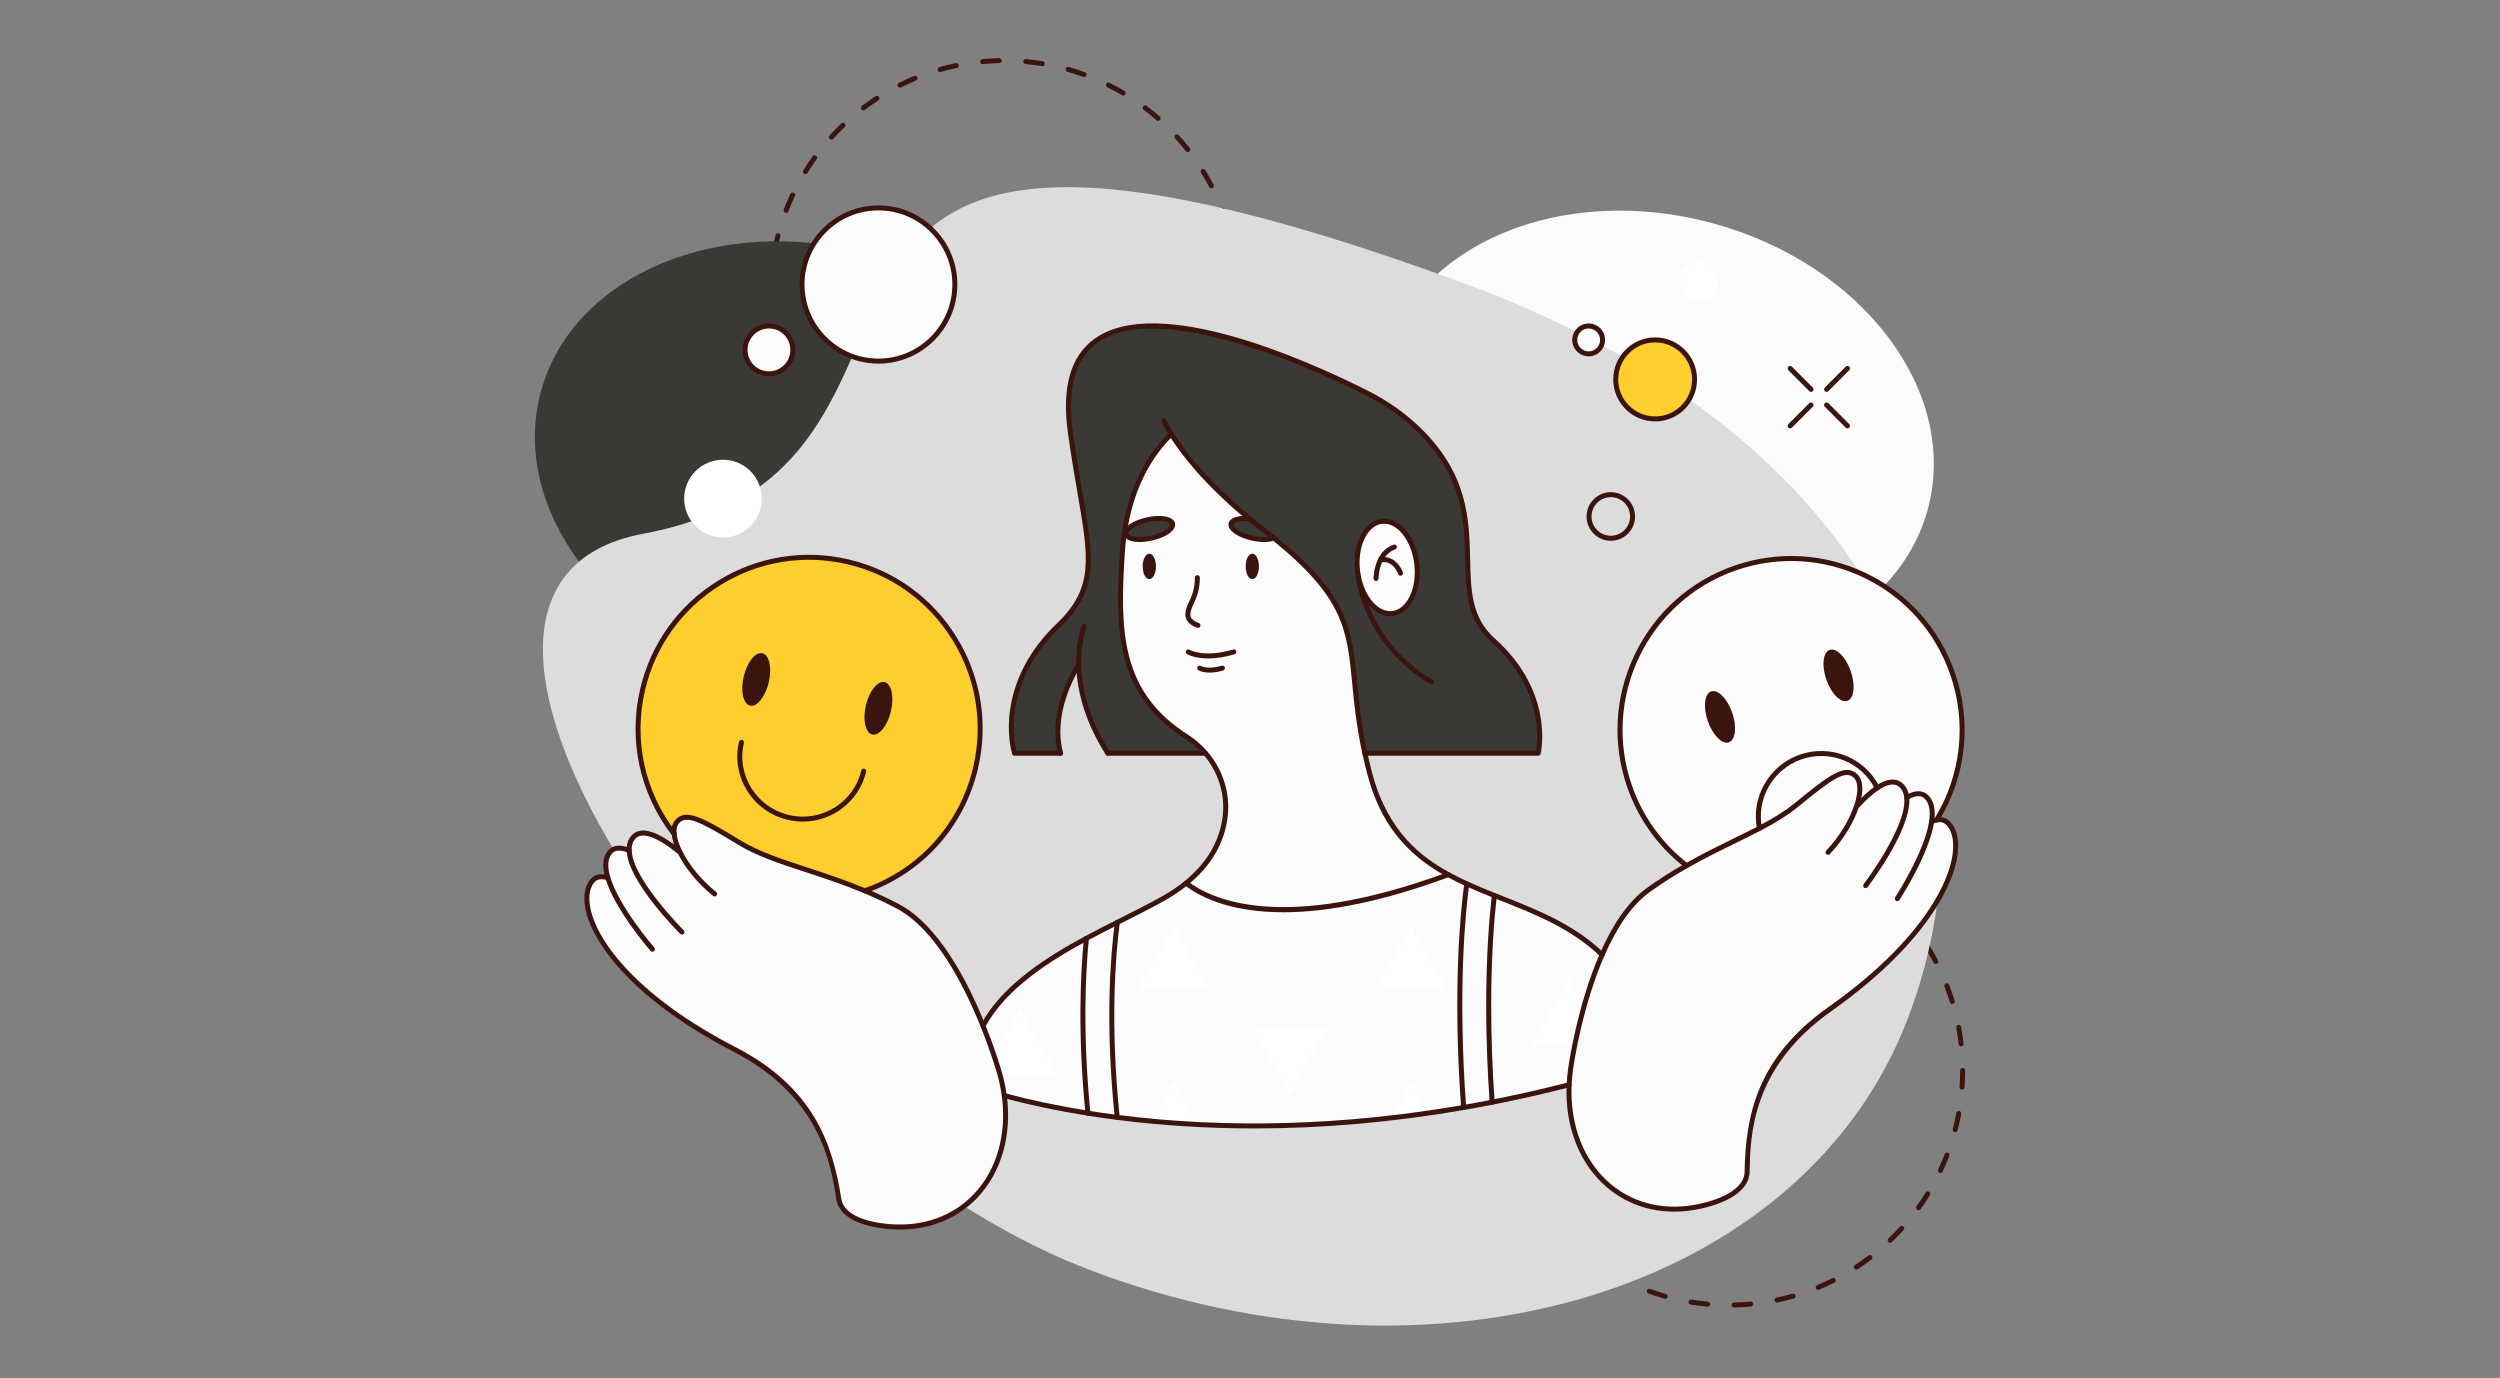<svg width="430" height="237" viewBox="0 0 430 237" fill="none" xmlns="http://www.w3.org/2000/svg">
<rect x="0" y="0" width="430" height="237" fill="#808080" stroke="none"/>
<g clip-path="url(#clip0_638_1052)">
<path d="M173.666 91.482C173.433 91.482 173.242 91.294 173.238 91.061C173.233 90.823 173.42 90.627 173.658 90.623C174.6 90.601 175.546 90.546 176.479 90.461C176.717 90.44 176.925 90.614 176.946 90.848C176.967 91.086 176.793 91.294 176.56 91.316C175.605 91.405 174.638 91.46 173.675 91.482H173.666ZM169.097 91.329C169.097 91.329 169.071 91.329 169.058 91.329C168.1 91.243 167.136 91.12 166.194 90.967C165.961 90.929 165.804 90.708 165.838 90.474C165.876 90.24 166.097 90.083 166.33 90.117C167.255 90.265 168.197 90.385 169.135 90.47C169.372 90.491 169.546 90.699 169.525 90.937C169.504 91.158 169.317 91.329 169.101 91.329H169.097ZM181.04 90.631C180.841 90.631 180.663 90.491 180.62 90.291C180.573 90.057 180.722 89.832 180.951 89.781C181.872 89.589 182.792 89.36 183.696 89.1C183.925 89.037 184.163 89.168 184.227 89.394C184.29 89.623 184.159 89.862 183.934 89.925C183.013 90.189 182.067 90.423 181.129 90.618C181.1 90.623 181.07 90.627 181.04 90.627V90.631ZM161.799 89.981C161.761 89.981 161.723 89.976 161.684 89.963C160.759 89.704 159.834 89.406 158.935 89.079C158.71 88.998 158.596 88.752 158.676 88.531C158.757 88.305 159.003 88.19 159.223 88.271C160.106 88.59 161.014 88.883 161.918 89.139C162.147 89.202 162.278 89.441 162.215 89.67C162.16 89.862 161.99 89.985 161.803 89.985L161.799 89.981ZM188.13 88.437C187.96 88.437 187.803 88.339 187.735 88.173C187.646 87.952 187.748 87.701 187.969 87.612C188.834 87.251 189.7 86.855 190.54 86.434C190.752 86.328 191.011 86.413 191.117 86.626C191.223 86.838 191.138 87.097 190.926 87.204C190.069 87.633 189.186 88.037 188.3 88.407C188.245 88.428 188.189 88.441 188.134 88.441L188.13 88.437ZM154.87 87.306C154.807 87.306 154.743 87.293 154.679 87.259C153.822 86.834 152.965 86.366 152.138 85.877C151.934 85.758 151.866 85.494 151.985 85.29C152.104 85.086 152.367 85.018 152.571 85.137C153.381 85.614 154.217 86.069 155.061 86.489C155.273 86.596 155.358 86.851 155.256 87.064C155.18 87.217 155.032 87.302 154.87 87.302V87.306ZM194.689 84.967C194.549 84.967 194.414 84.899 194.329 84.772C194.201 84.572 194.257 84.308 194.456 84.176C195.241 83.662 196.017 83.113 196.768 82.543C196.955 82.399 197.227 82.437 197.371 82.624C197.515 82.811 197.477 83.083 197.29 83.228C196.527 83.811 195.729 84.372 194.927 84.895C194.855 84.942 194.774 84.963 194.694 84.963L194.689 84.967ZM148.553 83.394C148.464 83.394 148.37 83.364 148.294 83.309C147.53 82.731 146.775 82.118 146.049 81.484C145.871 81.327 145.85 81.059 146.007 80.876C146.164 80.698 146.431 80.677 146.614 80.834C147.322 81.455 148.065 82.054 148.812 82.62C149.002 82.764 149.036 83.032 148.896 83.224C148.812 83.334 148.684 83.394 148.553 83.394ZM200.506 80.349C200.392 80.349 200.281 80.307 200.197 80.217C200.031 80.047 200.04 79.775 200.209 79.609C200.888 78.959 201.554 78.278 202.187 77.581C202.348 77.407 202.619 77.394 202.793 77.551C202.967 77.713 202.98 77.981 202.823 78.159C202.178 78.869 201.499 79.567 200.803 80.23C200.718 80.311 200.612 80.349 200.506 80.349ZM143.063 78.389C142.948 78.389 142.829 78.342 142.744 78.249C142.099 77.543 141.467 76.803 140.869 76.046C140.72 75.859 140.754 75.591 140.937 75.442C141.124 75.293 141.391 75.327 141.539 75.51C142.125 76.25 142.744 76.973 143.376 77.666C143.538 77.84 143.525 78.112 143.351 78.274C143.27 78.351 143.164 78.389 143.063 78.389ZM205.386 74.74C205.297 74.74 205.212 74.715 205.135 74.66C204.944 74.519 204.902 74.251 205.038 74.06C205.585 73.299 206.115 72.508 206.612 71.704C206.735 71.504 207.002 71.441 207.202 71.564C207.401 71.687 207.465 71.955 207.342 72.155C206.837 72.976 206.294 73.784 205.734 74.562C205.649 74.677 205.517 74.74 205.386 74.74ZM138.574 72.466C138.429 72.466 138.289 72.393 138.209 72.261C137.704 71.445 137.216 70.603 136.77 69.753C136.66 69.544 136.741 69.285 136.949 69.17C137.156 69.059 137.415 69.14 137.53 69.349C137.967 70.182 138.442 71.007 138.938 71.802C139.062 72.002 139.002 72.27 138.803 72.393C138.731 72.436 138.654 72.457 138.578 72.457L138.574 72.466ZM209.158 68.328C209.098 68.328 209.034 68.315 208.975 68.286C208.759 68.183 208.67 67.928 208.771 67.716C209.17 66.865 209.548 65.985 209.883 65.109C209.968 64.888 210.218 64.778 210.439 64.862C210.659 64.948 210.77 65.198 210.685 65.42C210.337 66.317 209.955 67.214 209.548 68.086C209.476 68.243 209.319 68.332 209.162 68.332L209.158 68.328ZM135.247 65.815C135.077 65.815 134.912 65.713 134.848 65.543C134.5 64.65 134.178 63.731 133.894 62.809C133.822 62.583 133.949 62.341 134.178 62.273C134.403 62.205 134.645 62.328 134.713 62.558C134.993 63.459 135.307 64.356 135.646 65.233C135.731 65.454 135.625 65.704 135.404 65.79C135.353 65.811 135.298 65.819 135.247 65.819V65.815ZM211.686 61.329C211.652 61.329 211.614 61.325 211.58 61.316C211.351 61.257 211.215 61.023 211.275 60.793C211.512 59.883 211.716 58.952 211.886 58.025C211.928 57.791 212.153 57.638 212.386 57.681C212.62 57.723 212.772 57.948 212.73 58.182C212.556 59.126 212.344 60.079 212.106 61.01C212.055 61.206 211.881 61.333 211.69 61.333L211.686 61.329ZM133.202 58.667C132.998 58.667 132.82 58.522 132.782 58.318C132.604 57.374 132.46 56.413 132.349 55.456C132.324 55.223 132.489 55.006 132.727 54.98C132.96 54.955 133.177 55.121 133.202 55.359C133.308 56.294 133.452 57.238 133.626 58.161C133.669 58.395 133.516 58.62 133.283 58.663C133.257 58.667 133.228 58.671 133.202 58.671V58.667ZM212.874 53.989C212.874 53.989 212.853 53.989 212.845 53.989C212.607 53.972 212.429 53.768 212.446 53.53C212.509 52.608 212.543 51.672 212.543 50.741V50.694C212.543 50.456 212.734 50.264 212.972 50.264C213.209 50.264 213.4 50.456 213.4 50.694V50.741C213.4 51.689 213.366 52.646 213.303 53.59C213.286 53.815 213.099 53.989 212.874 53.989ZM132.511 51.26C132.273 51.26 132.082 51.068 132.082 50.83V50.741C132.082 49.776 132.116 48.802 132.184 47.849C132.201 47.611 132.409 47.432 132.642 47.45C132.88 47.467 133.058 47.671 133.041 47.909C132.977 48.844 132.943 49.797 132.943 50.741V50.83C132.943 51.068 132.752 51.26 132.515 51.26H132.511ZM212.713 46.552C212.497 46.552 212.314 46.391 212.289 46.17C212.183 45.234 212.043 44.29 211.869 43.367C211.826 43.133 211.979 42.908 212.212 42.866C212.441 42.823 212.671 42.976 212.713 43.21C212.887 44.154 213.031 45.115 213.142 46.072C213.167 46.306 212.997 46.523 212.764 46.548C212.747 46.548 212.73 46.548 212.713 46.548V46.552ZM133.189 43.763C133.164 43.763 133.138 43.763 133.109 43.754C132.875 43.712 132.723 43.486 132.765 43.253C132.939 42.309 133.151 41.356 133.393 40.425C133.452 40.195 133.686 40.059 133.915 40.119C134.144 40.178 134.28 40.412 134.22 40.642C133.983 41.552 133.775 42.483 133.605 43.406C133.567 43.614 133.389 43.759 133.185 43.759L133.189 43.763ZM211.19 39.273C211.007 39.273 210.838 39.153 210.778 38.971C210.502 38.073 210.189 37.172 209.849 36.296C209.764 36.075 209.875 35.824 210.095 35.739C210.316 35.654 210.566 35.764 210.651 35.986C210.999 36.883 211.317 37.801 211.601 38.72C211.674 38.945 211.546 39.187 211.317 39.255C211.275 39.268 211.232 39.277 211.19 39.277V39.273ZM135.213 36.606C135.162 36.606 135.107 36.598 135.056 36.577C134.836 36.492 134.725 36.241 134.81 36.02C135.158 35.122 135.54 34.225 135.952 33.358C136.053 33.145 136.308 33.051 136.524 33.154C136.736 33.255 136.83 33.511 136.728 33.727C136.325 34.578 135.952 35.454 135.612 36.334C135.548 36.504 135.383 36.611 135.213 36.611V36.606ZM208.356 32.397C208.203 32.397 208.054 32.312 207.978 32.167C207.541 31.334 207.066 30.509 206.574 29.709C206.451 29.509 206.51 29.241 206.714 29.118C206.913 28.995 207.18 29.054 207.303 29.254C207.808 30.071 208.292 30.913 208.737 31.763C208.848 31.971 208.767 32.231 208.559 32.346C208.496 32.38 208.428 32.397 208.36 32.397H208.356ZM138.531 29.943C138.455 29.943 138.374 29.922 138.306 29.879C138.107 29.756 138.043 29.488 138.166 29.288C138.671 28.472 139.214 27.66 139.774 26.881C139.914 26.69 140.182 26.648 140.373 26.784C140.563 26.924 140.606 27.192 140.47 27.383C139.919 28.144 139.388 28.935 138.896 29.739C138.815 29.871 138.675 29.943 138.531 29.943ZM204.304 26.167C204.176 26.167 204.053 26.112 203.969 26.006C203.387 25.27 202.768 24.543 202.136 23.845C201.974 23.671 201.987 23.399 202.161 23.237C202.335 23.076 202.607 23.088 202.768 23.263C203.413 23.973 204.045 24.713 204.639 25.47C204.787 25.657 204.753 25.925 204.567 26.073C204.486 26.137 204.393 26.167 204.299 26.167H204.304ZM143.007 24.011C142.906 24.011 142.799 23.973 142.719 23.901C142.545 23.739 142.532 23.467 142.689 23.293C143.334 22.582 144.017 21.885 144.709 21.222C144.878 21.06 145.15 21.064 145.315 21.239C145.477 21.409 145.472 21.681 145.298 21.847C144.62 22.497 143.954 23.178 143.321 23.871C143.236 23.964 143.122 24.011 143.003 24.011H143.007ZM199.183 20.779C199.081 20.779 198.983 20.745 198.903 20.673C198.194 20.052 197.456 19.453 196.705 18.887C196.518 18.743 196.48 18.475 196.62 18.283C196.764 18.092 197.031 18.058 197.222 18.198C197.986 18.777 198.741 19.393 199.467 20.023C199.645 20.18 199.662 20.452 199.509 20.631C199.424 20.728 199.306 20.779 199.187 20.779H199.183ZM148.493 18.994C148.362 18.994 148.235 18.934 148.15 18.823C148.005 18.636 148.044 18.364 148.235 18.22C148.998 17.637 149.796 17.08 150.598 16.557C150.797 16.429 151.06 16.485 151.192 16.684C151.319 16.884 151.264 17.148 151.065 17.28C150.28 17.79 149.499 18.339 148.752 18.909C148.676 18.968 148.582 18.994 148.493 18.994ZM193.166 16.425C193.094 16.425 193.018 16.404 192.95 16.366C192.139 15.885 191.304 15.43 190.464 15.013C190.251 14.907 190.167 14.648 190.273 14.439C190.379 14.227 190.633 14.142 190.845 14.248C191.702 14.678 192.56 15.141 193.387 15.63C193.591 15.749 193.658 16.013 193.54 16.217C193.459 16.353 193.315 16.429 193.17 16.429L193.166 16.425ZM154.794 15.073C154.637 15.073 154.484 14.988 154.412 14.835C154.306 14.622 154.391 14.363 154.603 14.257C155.46 13.827 156.343 13.423 157.229 13.057C157.446 12.968 157.7 13.07 157.789 13.291C157.879 13.512 157.777 13.763 157.556 13.852C156.691 14.21 155.825 14.605 154.985 15.026C154.925 15.056 154.858 15.073 154.794 15.073ZM186.45 13.249C186.403 13.249 186.352 13.24 186.306 13.223C185.423 12.904 184.519 12.611 183.616 12.356C183.386 12.292 183.255 12.054 183.319 11.824C183.382 11.595 183.62 11.463 183.849 11.527C184.774 11.79 185.699 12.088 186.598 12.415C186.819 12.496 186.938 12.743 186.857 12.964C186.793 13.138 186.628 13.249 186.454 13.249H186.45ZM161.71 12.386C161.523 12.386 161.353 12.262 161.298 12.075C161.235 11.845 161.366 11.607 161.595 11.544C162.516 11.28 163.462 11.046 164.4 10.85C164.629 10.804 164.858 10.953 164.905 11.182C164.951 11.416 164.803 11.641 164.574 11.692C163.653 11.884 162.732 12.113 161.829 12.368C161.79 12.381 161.748 12.386 161.71 12.386ZM179.267 11.378C179.245 11.378 179.22 11.378 179.199 11.373C178.274 11.22 177.332 11.101 176.394 11.016C176.157 10.995 175.983 10.787 176.008 10.549C176.029 10.31 176.237 10.136 176.475 10.162C177.43 10.251 178.397 10.37 179.339 10.527C179.572 10.566 179.729 10.787 179.691 11.021C179.657 11.233 179.475 11.382 179.267 11.382V11.378ZM169.007 11.021C168.787 11.021 168.6 10.855 168.583 10.629C168.562 10.391 168.736 10.183 168.969 10.162C169.92 10.072 170.891 10.017 171.854 10C171.854 10 171.859 10 171.863 10C172.096 10 172.287 10.187 172.291 10.421C172.296 10.659 172.109 10.855 171.871 10.859C170.929 10.88 169.979 10.931 169.05 11.021C169.037 11.021 169.024 11.021 169.012 11.021H169.007Z" fill="#3B140D"/>
<path d="M298.266 224.892C298.032 224.892 297.841 224.705 297.837 224.471C297.833 224.233 298.02 224.037 298.257 224.033C299.199 224.011 300.145 223.956 301.079 223.871C301.316 223.85 301.524 224.024 301.545 224.258C301.567 224.496 301.393 224.705 301.159 224.726C300.205 224.815 299.237 224.87 298.274 224.892H298.266ZM293.696 224.743C293.696 224.743 293.671 224.743 293.658 224.743C292.699 224.658 291.736 224.534 290.794 224.381C290.561 224.343 290.404 224.122 290.438 223.888C290.476 223.654 290.696 223.497 290.93 223.531C291.855 223.68 292.797 223.799 293.734 223.884C293.972 223.905 294.146 224.113 294.125 224.352C294.104 224.577 293.917 224.743 293.7 224.743H293.696ZM305.64 224.045C305.44 224.045 305.262 223.905 305.22 223.705C305.173 223.471 305.322 223.246 305.551 223.195C306.471 223.004 307.392 222.774 308.296 222.515C308.521 222.451 308.763 222.583 308.826 222.808C308.89 223.038 308.758 223.276 308.533 223.34C307.613 223.603 306.667 223.837 305.729 224.033C305.699 224.037 305.669 224.041 305.64 224.041V224.045ZM286.399 223.395C286.36 223.395 286.322 223.391 286.284 223.378C285.359 223.118 284.434 222.821 283.535 222.493C283.31 222.413 283.195 222.166 283.276 221.945C283.356 221.719 283.602 221.605 283.823 221.685C284.706 222.004 285.614 222.298 286.517 222.553C286.746 222.617 286.878 222.855 286.814 223.084C286.759 223.276 286.589 223.399 286.403 223.399L286.399 223.395ZM312.73 221.847C312.56 221.847 312.403 221.749 312.335 221.583C312.246 221.362 312.348 221.111 312.568 221.022C313.434 220.661 314.299 220.265 315.14 219.844C315.352 219.738 315.61 219.823 315.717 220.036C315.823 220.248 315.738 220.508 315.526 220.614C314.669 221.043 313.786 221.447 312.899 221.817C312.844 221.839 312.789 221.851 312.734 221.851L312.73 221.847ZM279.47 220.716C279.406 220.716 279.343 220.703 279.279 220.669C278.422 220.244 277.565 219.776 276.738 219.287C276.534 219.168 276.466 218.904 276.585 218.7C276.704 218.496 276.967 218.428 277.17 218.547C277.981 219.028 278.817 219.479 279.657 219.899C279.869 220.006 279.954 220.261 279.852 220.474C279.775 220.627 279.627 220.712 279.466 220.712L279.47 220.716ZM319.289 218.381C319.149 218.381 319.013 218.313 318.928 218.186C318.797 217.986 318.856 217.722 319.051 217.591C319.836 217.076 320.613 216.527 321.364 215.958C321.55 215.813 321.822 215.851 321.966 216.038C322.111 216.226 322.072 216.498 321.886 216.642C321.122 217.225 320.329 217.782 319.522 218.309C319.45 218.356 319.37 218.377 319.289 218.377V218.381ZM273.152 216.808C273.063 216.808 272.97 216.778 272.894 216.723C272.13 216.145 271.375 215.532 270.649 214.899C270.471 214.742 270.45 214.474 270.607 214.291C270.764 214.112 271.031 214.091 271.213 214.248C271.922 214.869 272.664 215.469 273.411 216.034C273.602 216.179 273.64 216.447 273.496 216.638C273.411 216.749 273.284 216.808 273.152 216.808ZM325.106 213.759C324.991 213.759 324.881 213.717 324.796 213.627C324.631 213.457 324.639 213.185 324.809 213.019C325.488 212.369 326.154 211.688 326.786 210.991C326.947 210.817 327.219 210.804 327.393 210.961C327.567 211.123 327.58 211.391 327.423 211.569C326.778 212.279 326.099 212.977 325.403 213.64C325.318 213.721 325.212 213.759 325.106 213.759ZM267.662 211.803C267.548 211.803 267.429 211.756 267.344 211.663C266.699 210.957 266.067 210.213 265.469 209.46C265.32 209.273 265.354 209.005 265.536 208.856C265.723 208.708 265.99 208.742 266.139 208.924C266.724 209.664 267.344 210.387 267.976 211.08C268.137 211.255 268.125 211.527 267.951 211.688C267.87 211.765 267.764 211.803 267.662 211.803ZM329.985 208.155C329.896 208.155 329.811 208.129 329.735 208.074C329.544 207.934 329.502 207.666 329.637 207.474C330.185 206.713 330.715 205.922 331.211 205.119C331.334 204.915 331.602 204.855 331.801 204.978C332.001 205.102 332.064 205.37 331.941 205.569C331.436 206.39 330.893 207.198 330.333 207.976C330.248 208.091 330.117 208.155 329.985 208.155ZM263.173 205.88C263.029 205.88 262.889 205.808 262.808 205.676C262.303 204.859 261.815 204.017 261.37 203.167C261.26 202.959 261.34 202.699 261.548 202.584C261.756 202.474 262.015 202.555 262.129 202.763C262.566 203.596 263.042 204.421 263.538 205.216C263.661 205.416 263.602 205.684 263.402 205.808C263.33 205.85 263.254 205.871 263.177 205.871L263.173 205.88ZM333.757 201.742C333.698 201.742 333.634 201.73 333.575 201.7C333.358 201.598 333.269 201.343 333.371 201.13C333.77 200.28 334.147 199.399 334.483 198.523C334.567 198.302 334.818 198.192 335.038 198.277C335.259 198.362 335.369 198.613 335.285 198.834C334.937 199.731 334.555 200.628 334.147 201.5C334.075 201.657 333.918 201.747 333.761 201.747L333.757 201.742ZM259.847 199.229C259.677 199.229 259.512 199.127 259.448 198.957C259.1 198.064 258.778 197.146 258.493 196.223C258.421 195.998 258.548 195.755 258.778 195.687C259.002 195.619 259.244 195.742 259.312 195.972C259.592 196.874 259.906 197.771 260.246 198.647C260.33 198.868 260.224 199.119 260.004 199.204C259.953 199.225 259.898 199.234 259.847 199.234V199.229ZM336.286 194.743C336.252 194.743 336.214 194.739 336.18 194.73C335.951 194.671 335.815 194.437 335.874 194.207C336.112 193.297 336.316 192.366 336.485 191.439C336.528 191.205 336.753 191.052 336.986 191.095C337.219 191.137 337.372 191.363 337.33 191.597C337.156 192.541 336.943 193.493 336.706 194.424C336.655 194.62 336.481 194.747 336.29 194.747L336.286 194.743ZM257.802 192.077C257.598 192.077 257.42 191.932 257.382 191.728C257.204 190.784 257.059 189.823 256.949 188.867C256.923 188.633 257.089 188.416 257.327 188.39C257.56 188.365 257.776 188.531 257.802 188.769C257.908 189.704 258.052 190.648 258.226 191.571C258.268 191.805 258.116 192.03 257.882 192.073C257.857 192.077 257.827 192.081 257.802 192.081V192.077ZM337.474 187.4C337.474 187.4 337.453 187.4 337.444 187.4C337.207 187.383 337.028 187.178 337.045 186.94C337.109 186.018 337.143 185.082 337.143 184.151V184.104C337.143 183.866 337.334 183.675 337.571 183.675C337.809 183.675 338 183.866 338 184.104V184.159C338 185.099 337.966 186.056 337.902 186.996C337.885 187.221 337.699 187.395 337.474 187.395V187.4ZM257.11 184.674C256.873 184.674 256.682 184.483 256.682 184.244V184.155C256.682 183.19 256.716 182.216 256.783 181.264C256.8 181.025 257.004 180.847 257.242 180.864C257.479 180.881 257.657 181.085 257.641 181.323C257.577 182.259 257.543 183.211 257.543 184.155V184.244C257.543 184.483 257.352 184.674 257.114 184.674H257.11ZM337.313 179.967C337.096 179.967 336.914 179.805 336.888 179.584C336.782 178.648 336.642 177.704 336.468 176.782C336.426 176.548 336.579 176.322 336.812 176.28C337.041 176.237 337.27 176.39 337.313 176.624C337.487 177.568 337.631 178.529 337.741 179.486C337.767 179.72 337.597 179.937 337.364 179.962C337.347 179.962 337.33 179.962 337.313 179.962V179.967ZM257.789 177.177C257.764 177.177 257.738 177.177 257.708 177.169C257.475 177.126 257.322 176.901 257.365 176.667C257.539 175.723 257.751 174.77 257.993 173.839C258.052 173.61 258.29 173.473 258.515 173.533C258.744 173.593 258.879 173.826 258.82 174.056C258.582 174.966 258.375 175.897 258.205 176.82C258.167 177.028 257.988 177.173 257.785 177.173L257.789 177.177ZM335.794 172.683C335.611 172.683 335.442 172.563 335.382 172.381C335.106 171.483 334.792 170.582 334.453 169.706C334.368 169.485 334.478 169.234 334.699 169.149C334.92 169.064 335.17 169.174 335.255 169.396C335.603 170.293 335.921 171.211 336.205 172.13C336.277 172.355 336.15 172.597 335.921 172.666C335.879 172.678 335.836 172.687 335.794 172.687V172.683ZM259.813 170.021C259.762 170.021 259.707 170.012 259.656 169.991C259.435 169.906 259.325 169.655 259.41 169.434C259.758 168.537 260.14 167.639 260.551 166.772C260.653 166.559 260.907 166.466 261.124 166.568C261.336 166.67 261.429 166.925 261.328 167.142C260.924 167.992 260.551 168.868 260.212 169.748C260.148 169.919 259.983 170.025 259.813 170.025V170.021ZM332.955 165.811C332.802 165.811 332.654 165.726 332.578 165.581C332.141 164.748 331.665 163.923 331.173 163.123C331.05 162.924 331.11 162.656 331.313 162.532C331.513 162.409 331.78 162.469 331.903 162.668C332.408 163.485 332.892 164.327 333.337 165.177C333.447 165.386 333.367 165.645 333.159 165.76C333.095 165.794 333.027 165.811 332.959 165.811H332.955ZM263.131 163.357C263.054 163.357 262.974 163.336 262.906 163.294C262.706 163.17 262.643 162.902 262.766 162.702C263.271 161.886 263.814 161.074 264.374 160.296C264.514 160.104 264.781 160.062 264.972 160.198C265.163 160.338 265.206 160.606 265.07 160.798C264.518 161.559 263.988 162.35 263.496 163.153C263.415 163.285 263.275 163.357 263.131 163.357ZM328.903 159.581C328.776 159.581 328.653 159.526 328.568 159.42C327.987 158.684 327.372 157.957 326.735 157.26C326.574 157.085 326.587 156.813 326.761 156.652C326.935 156.49 327.206 156.503 327.367 156.677C328.017 157.387 328.644 158.127 329.238 158.884C329.387 159.071 329.353 159.339 329.166 159.488C329.086 159.552 328.992 159.581 328.899 159.581H328.903ZM267.607 157.421C267.505 157.421 267.399 157.383 267.318 157.311C267.144 157.149 267.132 156.877 267.289 156.703C267.934 155.992 268.617 155.295 269.308 154.632C269.478 154.47 269.75 154.474 269.915 154.649C270.076 154.819 270.072 155.091 269.898 155.257C269.219 155.907 268.553 156.588 267.921 157.281C267.836 157.374 267.722 157.421 267.603 157.421H267.607ZM323.782 154.194C323.68 154.194 323.583 154.16 323.502 154.087C322.794 153.467 322.055 152.867 321.304 152.302C321.118 152.157 321.079 151.889 321.22 151.698C321.364 151.506 321.631 151.472 321.822 151.613C322.586 152.191 323.341 152.808 324.066 153.437C324.245 153.594 324.262 153.866 324.109 154.045C324.024 154.143 323.905 154.194 323.786 154.194H323.782ZM273.093 152.408C272.961 152.408 272.834 152.348 272.749 152.238C272.605 152.051 272.643 151.778 272.834 151.634C273.598 151.051 274.396 150.494 275.197 149.971C275.397 149.844 275.66 149.899 275.791 150.099C275.919 150.299 275.864 150.562 275.664 150.694C274.879 151.204 274.098 151.753 273.352 152.323C273.275 152.382 273.182 152.408 273.093 152.408ZM317.766 149.839C317.689 149.839 317.617 149.818 317.549 149.78C316.739 149.299 315.903 148.844 315.063 148.428C314.851 148.321 314.766 148.062 314.872 147.854C314.978 147.641 315.233 147.556 315.445 147.662C316.302 148.092 317.159 148.555 317.986 149.044C318.19 149.163 318.258 149.427 318.139 149.631C318.059 149.767 317.914 149.844 317.77 149.844L317.766 149.839ZM279.394 148.487C279.237 148.487 279.084 148.402 279.012 148.249C278.906 148.036 278.991 147.777 279.203 147.671C280.06 147.241 280.942 146.837 281.829 146.472C282.045 146.382 282.3 146.484 282.389 146.706C282.478 146.927 282.376 147.178 282.156 147.267C281.29 147.624 280.425 148.019 279.584 148.44C279.525 148.47 279.457 148.487 279.394 148.487ZM311.049 146.663C311.003 146.663 310.952 146.655 310.905 146.638C310.023 146.319 309.119 146.025 308.215 145.77C307.986 145.706 307.855 145.468 307.918 145.239C307.982 145.009 308.219 144.877 308.449 144.941C309.373 145.205 310.298 145.502 311.198 145.83C311.419 145.91 311.537 146.157 311.457 146.378C311.393 146.552 311.228 146.663 311.054 146.663H311.049ZM286.309 145.796C286.123 145.796 285.953 145.672 285.898 145.485C285.834 145.256 285.966 145.017 286.195 144.954C287.116 144.69 288.062 144.456 288.999 144.26C289.233 144.214 289.458 144.363 289.509 144.592C289.555 144.826 289.407 145.051 289.178 145.102C288.257 145.294 287.336 145.523 286.432 145.779C286.394 145.791 286.352 145.796 286.314 145.796H286.309ZM303.866 144.792C303.845 144.792 303.82 144.792 303.798 144.788C302.873 144.635 301.932 144.516 300.994 144.431C300.756 144.409 300.582 144.201 300.604 143.963C300.625 143.725 300.837 143.55 301.07 143.576C302.025 143.661 302.992 143.784 303.934 143.942C304.168 143.98 304.325 144.201 304.286 144.435C304.252 144.647 304.07 144.796 303.862 144.796L303.866 144.792ZM293.607 144.435C293.386 144.435 293.2 144.269 293.183 144.044C293.162 143.806 293.336 143.597 293.569 143.576C294.519 143.487 295.491 143.431 296.454 143.414C296.454 143.414 296.458 143.414 296.463 143.414C296.696 143.414 296.887 143.601 296.891 143.835C296.895 144.073 296.709 144.269 296.471 144.273C295.529 144.295 294.579 144.346 293.65 144.435C293.637 144.435 293.624 144.435 293.611 144.435H293.607Z" fill="#3B140D"/>
<path d="M186.723 92.876C192.18 72.759 175.632 50.737 149.762 43.688C123.892 36.638 98.496 47.232 93.039 67.349C87.582 87.466 104.13 109.488 130 116.537C155.87 123.587 181.266 112.993 186.723 92.876Z" fill="#3A3936"/>
<path d="M331.577 87.597C337.035 67.48 320.487 45.457 294.617 38.408C268.747 31.359 243.351 41.952 237.893 62.069C232.436 82.186 248.984 104.209 274.854 111.258C300.724 118.307 326.12 107.713 331.577 87.597Z" fill="#FBFBFB"/>
<path d="M328.14 175.187C310.265 222.013 247.089 241.31 187.027 218.279C126.97 195.253 61.464 100.964 110.647 91.796C175.699 79.673 113.503 -2.174 251.76 48.704C322.883 74.877 346.015 128.361 328.14 175.187Z" fill="#DCDCDC"/>
<path d="M335.836 115.838C338.87 124.556 337.584 133.732 333.099 141.024C332.815 141.076 332.527 141.178 332.234 141.314C332.497 139.519 332.306 137.984 331.322 137.057C330.401 136.19 329.179 136.453 327.961 137.176C327.885 136.419 327.639 135.76 327.172 135.25C326.052 134.025 324.457 134.468 322.883 135.518C320.511 130.751 314.885 128.387 309.687 130.207C304.537 132.01 301.601 137.295 302.632 142.466C298.919 144.409 294.638 146.293 290.081 148.878C285.715 145.506 282.245 140.867 280.293 135.258C274.939 119.887 283.034 103.077 298.372 97.715C313.71 92.349 330.486 100.458 335.836 115.834V115.838ZM317.753 120.537C318.907 120.133 319.162 117.85 318.322 115.434C317.482 113.019 315.861 111.391 314.707 111.795C313.553 112.198 313.298 114.482 314.138 116.897C314.978 119.313 316.599 120.941 317.753 120.537ZM297.362 127.672C298.52 127.268 298.775 124.981 297.931 122.565C297.09 120.15 295.47 118.522 294.32 118.926C293.162 119.33 292.907 121.613 293.751 124.028C294.591 126.444 296.212 128.072 297.362 127.668V127.672Z" fill="#FBFBFB"/>
<path d="M319.374 138.516L319.484 138.55C320.456 137.504 321.665 136.33 322.879 135.518C324.457 134.463 326.048 134.021 327.168 135.25C327.635 135.76 327.881 136.415 327.957 137.176C329.175 136.453 330.397 136.185 331.318 137.057C332.302 137.984 332.493 139.519 332.23 141.314C332.523 141.178 332.815 141.08 333.095 141.024C333.787 140.884 334.436 140.999 334.979 141.509C338.95 145.255 335.077 159.19 314.762 173.541C301.656 182.799 300.638 193.587 300.493 201.589C300.442 204.353 297.222 206.386 292.555 207.445C279.462 210.408 269.253 200.564 269.886 186.579C269.928 185.618 270.026 184.636 270.174 183.641C270.225 183.3 271.659 173.12 275.558 164.212C277.518 159.722 280.107 155.55 283.454 153.126C285.699 151.498 287.922 150.112 290.081 148.891C294.634 146.302 298.919 144.422 302.632 142.479C304.991 141.241 307.112 139.983 308.928 138.499C315 133.536 317.41 131.78 319.183 133.494C320.095 134.374 320.1 136.262 319.374 138.52V138.516Z" fill="#FBFBFB"/>
<path d="M322.879 135.522C321.661 136.334 320.456 137.508 319.484 138.554L319.374 138.52C320.1 136.262 320.095 134.37 319.183 133.494C317.405 131.78 315 133.541 308.928 138.499C307.112 139.983 304.991 141.241 302.632 142.474C301.601 137.299 304.537 132.014 309.688 130.215C314.885 128.395 320.511 130.76 322.883 135.526L322.879 135.522Z" fill="#FBFBFB"/>
<path d="M318.322 115.434C319.162 117.85 318.907 120.133 317.753 120.537C316.595 120.941 314.978 119.308 314.138 116.897C313.298 114.482 313.553 112.198 314.707 111.795C315.861 111.391 317.482 113.023 318.322 115.434Z" fill="#3B140D"/>
<path d="M297.931 122.565C298.771 124.981 298.516 127.268 297.362 127.672C296.208 128.076 294.592 126.444 293.752 124.032C292.911 121.617 293.166 119.334 294.32 118.93C295.474 118.526 297.091 120.154 297.931 122.57V122.565Z" fill="#3B140D"/>
<path d="M284.689 58.463C288.431 58.463 291.469 61.503 291.469 65.258C291.469 69.013 288.435 72.053 284.689 72.053C280.942 72.053 277.909 69.013 277.909 65.258C277.909 61.503 280.942 58.463 284.689 58.463Z" fill="#FECE2E"/>
<path d="M273.25 56.069C274.569 56.069 275.643 57.145 275.643 58.467C275.643 59.79 274.569 60.865 273.25 60.865C271.93 60.865 270.857 59.79 270.857 58.467C270.857 57.145 271.93 56.069 273.25 56.069Z" fill="#FBFBFB"/>
<path d="M275.558 164.208C274.294 167.099 273.284 170.127 272.503 172.908C271.799 175.404 271.277 177.704 270.904 179.524C270.416 181.923 270.191 183.504 270.174 183.636C270.026 184.631 269.932 185.614 269.89 186.575C265.367 187.735 260.95 188.735 256.652 189.577C256.219 183.394 256.058 177.862 256.058 173.044C256.058 164.067 256.622 157.574 257.034 154.019C263.449 156.579 270.132 158.982 275.562 164.204L275.558 164.208Z" fill="#FBFBFB"/>
<path d="M185.542 114.265C183.875 117.016 180.76 123.31 182.424 129.552H174.489C173.2 124.556 173.751 115.49 182.059 107.568C190.366 99.646 186.73 93.506 184.091 74.243C179.653 41.832 222.786 61.405 235.06 67.575C238.242 69.178 241.204 71.207 243.784 73.665C258.697 87.888 247.445 101.742 256.813 110.123C267.149 119.372 264.569 129.548 264.569 129.548H234.759C230.877 111.654 236.176 106.284 219.082 92.519C218.568 92.107 218.029 91.681 217.474 91.252C216.578 90.559 215.726 89.874 214.915 89.211C207.558 83.13 203.574 78.019 201.499 74.719L201.258 74.872C198.478 77.573 193.799 83.696 193.06 94.798C192.114 109.065 192.577 119.368 204.075 126.707C205.314 127.498 206.413 128.459 207.346 129.548H190.549C186.7 123.45 185.627 118.122 185.546 114.261L185.542 114.265ZM239.494 105.527C242.311 105.204 244.187 101.398 243.69 97.022C243.194 92.642 240.508 89.351 237.695 89.674C234.882 89.993 233.002 93.803 233.499 98.179C234 102.559 236.681 105.85 239.494 105.527Z" fill="#3A3936"/>
<path d="M257.03 154.019C256.618 157.574 256.058 164.063 256.058 173.04C256.058 177.858 256.219 183.39 256.652 189.572C254.997 189.9 253.364 190.202 251.743 190.478C250.271 170.271 251.624 156.881 252.278 152.012C253.826 152.722 255.417 153.373 257.03 154.015V154.019Z" fill="#FBFBFB"/>
<path d="M251.743 190.487C249.69 190.844 247.662 191.163 245.667 191.452C243.474 191.771 241.318 192.047 239.201 192.29C226.761 193.71 215.607 193.889 205.997 193.408C203.226 193.268 200.591 193.076 198.084 192.842C196.022 192.651 194.049 192.43 192.169 192.192C190.51 176.225 191.401 164.625 192.191 158.642C194.991 157.226 197.66 155.903 199.98 154.602C201.508 153.747 202.849 152.842 204.015 151.893C208.407 155.299 220.804 160.9 249.104 150.431C250.135 150.996 251.196 151.519 252.278 152.012C251.624 156.881 250.271 170.272 251.743 190.482V190.487Z" fill="#FBFBFB"/>
<path d="M243.686 97.018C244.187 101.394 242.307 105.199 239.49 105.522C236.672 105.846 233.991 102.554 233.495 98.175C232.998 93.799 234.878 89.989 237.691 89.67C240.508 89.347 243.194 92.638 243.686 97.018Z" fill="#FBFBFB"/>
<path d="M235.578 133.005C238.043 142.381 243.092 147.148 249.1 150.439C220.8 160.904 208.407 155.304 204.011 151.902C208.22 148.487 210.223 144.533 210.727 140.485C211.224 136.47 209.909 132.537 207.342 129.556C206.408 128.468 205.309 127.507 204.07 126.716C192.572 119.372 192.11 109.073 193.056 94.807C193.794 83.7 198.474 77.577 201.253 74.881L201.495 74.728C203.57 78.028 207.55 83.139 214.911 89.219C213.226 89.054 211.898 89.385 211.746 90.095C211.551 90.963 213.188 92.069 215.403 92.562C216.901 92.893 218.275 92.864 219.069 92.536L219.077 92.528C236.172 106.296 230.877 111.663 234.755 129.556C234.997 130.653 235.268 131.806 235.582 133.005H235.578ZM216.532 97.418C216.532 96.21 216.023 95.232 215.395 95.232C214.767 95.232 214.258 96.21 214.258 97.418C214.258 98.625 214.767 99.603 215.395 99.603C216.023 99.603 216.532 98.625 216.532 97.418ZM198.029 92.553C200.239 92.064 201.877 90.963 201.682 90.087C201.491 89.219 199.543 88.913 197.329 89.402C195.114 89.896 193.476 90.997 193.671 91.869C193.862 92.74 195.81 93.046 198.024 92.553H198.029ZM198.818 97.418C198.818 96.21 198.309 95.232 197.681 95.232C197.053 95.232 196.544 96.21 196.544 97.418C196.544 98.625 197.053 99.603 197.681 99.603C198.309 99.603 198.818 98.625 198.818 97.418Z" fill="#FBFBFB"/>
<path d="M219.073 92.523L219.065 92.532C218.271 92.859 216.897 92.889 215.399 92.557C213.184 92.068 211.546 90.963 211.742 90.091C211.899 89.381 213.222 89.049 214.907 89.215C215.717 89.883 216.57 90.567 217.465 91.256C218.021 91.686 218.56 92.111 219.073 92.523Z" fill="#3A3936"/>
<path d="M215.395 95.236C216.023 95.236 216.532 96.214 216.532 97.422C216.532 98.63 216.023 99.608 215.395 99.608C214.767 99.608 214.258 98.63 214.258 97.422C214.258 96.214 214.767 95.236 215.395 95.236Z" fill="#3B140D"/>
<path d="M201.686 90.091C201.881 90.963 200.244 92.064 198.033 92.557C195.818 93.051 193.871 92.744 193.68 91.873C193.485 91.005 195.122 89.9 197.337 89.406C199.548 88.917 201.499 89.224 201.69 90.091H201.686Z" fill="#3A3936"/>
<path d="M197.681 95.236C198.309 95.236 198.818 96.214 198.818 97.422C198.818 98.63 198.309 99.608 197.681 99.608C197.053 99.608 196.544 98.63 196.544 97.422C196.544 96.214 197.053 95.236 197.681 95.236Z" fill="#3B140D"/>
<path d="M192.186 158.642C191.397 164.625 190.506 176.229 192.169 192.192C190.4 191.966 188.716 191.724 187.116 191.469C185.805 178.172 186.212 167.967 186.862 161.397C188.652 160.432 190.443 159.522 192.186 158.642Z" fill="#FBFBFB"/>
<path d="M187.116 191.469C181.002 190.499 176.157 189.368 172.741 188.446C172.584 187.285 172.347 186.107 172.024 184.908C171.969 184.708 171.914 184.504 171.854 184.3C171.825 184.198 171.536 183.186 170.997 181.591C170.539 180.226 169.899 178.436 169.088 176.425C172.588 169.931 179.687 165.258 186.866 161.389C186.216 167.958 185.809 178.168 187.12 191.465L187.116 191.469Z" fill="#FBFBFB"/>
<path d="M116.901 146.425C116.379 145.345 116.057 144.324 115.968 143.461C115.874 142.615 116.01 141.913 116.396 141.42C117.92 139.477 120.55 140.889 127.245 144.958C132.697 148.275 140.22 149.64 148.765 153.22C150.628 153.998 152.541 154.883 154.489 155.92C161.23 159.501 166.229 169.345 169.08 176.433C170.836 180.796 171.791 184.117 171.846 184.304C172.262 185.707 172.555 187.093 172.737 188.45C174.536 201.619 165.915 212.067 152.957 210.978C148.188 210.583 144.717 209.014 144.285 206.284C143.037 198.375 140.547 187.829 126.286 180.477C104.185 169.077 98.428 155.81 101.848 151.553C102.505 150.732 103.481 150.66 104.542 150.975C104.033 149.236 104.011 147.688 104.856 146.633C105.649 145.647 106.897 145.74 108.203 146.289C108.174 145.528 108.326 144.843 108.721 144.273C110.388 141.854 114.245 144.405 116.791 146.48L116.893 146.429L116.901 146.425Z" fill="#FBFBFB"/>
<path d="M145.91 96.652C161.723 100.382 171.524 116.255 167.798 132.103C165.401 142.313 157.972 150.022 148.765 153.216C140.216 149.635 132.697 148.27 127.245 144.954C120.55 140.884 117.92 139.472 116.396 141.416C116.01 141.909 115.875 142.611 115.968 143.457C110.69 136.662 108.42 127.617 110.541 118.59C114.262 102.742 130.101 92.919 145.91 96.652ZM153.245 122.336C153.831 119.848 153.343 117.603 152.151 117.318C150.963 117.038 149.52 118.828 148.935 121.32C148.349 123.807 148.841 126.057 150.029 126.337C151.222 126.618 152.66 124.828 153.245 122.336ZM132.222 117.373C132.808 114.886 132.32 112.636 131.128 112.356C129.94 112.075 128.497 113.865 127.916 116.357C127.33 118.845 127.818 121.09 129.01 121.375C130.198 121.656 131.641 119.865 132.222 117.373Z" fill="#FECE2E"/>
<path d="M160.384 58.253C165.517 53.109 165.517 44.768 160.384 39.623C155.251 34.479 146.928 34.479 141.795 39.623C136.662 44.768 136.662 53.109 141.795 58.253C146.928 63.398 155.251 63.398 160.384 58.253Z" fill="#FBFBFB"/>
<path d="M152.147 117.318C153.339 117.603 153.831 119.848 153.241 122.336C152.656 124.823 151.217 126.614 150.025 126.337C148.837 126.057 148.345 123.807 148.93 121.32C149.516 118.832 150.959 117.042 152.147 117.318Z" fill="#3B140D"/>
<path d="M132.26 56.069C134.526 56.069 136.367 57.914 136.367 60.185C136.367 62.456 134.526 64.305 132.26 64.305C129.995 64.305 128.149 62.46 128.149 60.185C128.149 57.91 129.99 56.069 132.26 56.069Z" fill="#FBFBFB"/>
<path d="M131.128 112.356C132.32 112.637 132.812 114.886 132.222 117.374C131.637 119.861 130.198 121.651 129.01 121.375C127.818 121.09 127.326 118.845 127.916 116.357C128.501 113.87 129.94 112.08 131.128 112.356Z" fill="#3B140D"/>
<path d="M201.873 159.254L195.445 170.412H208.301L201.873 159.254Z" fill="white"/>
<path d="M242.672 159.254L236.244 170.412H249.1L242.672 159.254Z" fill="white"/>
<path d="M205.992 193.408C203.222 193.268 200.587 193.076 198.08 192.842L201.877 186.256L205.997 193.408H205.992Z" fill="white"/>
<path d="M245.667 191.452C243.474 191.771 241.318 192.047 239.201 192.29L242.676 186.256L245.667 191.452Z" fill="white"/>
<path d="M181.935 184.908H172.02C171.965 184.708 171.91 184.504 171.85 184.3C171.821 184.198 171.532 183.186 170.993 181.591L175.508 173.75L181.935 184.908Z" fill="white"/>
<path d="M272.503 172.908C271.799 175.404 271.277 177.704 270.904 179.524H263.458L269.885 168.366L272.499 172.908H272.503Z" fill="white"/>
<path d="M221.827 188.173L228.255 177.02H215.399L221.827 188.173Z" fill="white"/>
<path d="M239.104 105.978C237.742 105.978 236.401 105.246 235.294 103.885C234.11 102.435 233.321 100.424 233.07 98.226C232.82 96.027 233.142 93.893 233.97 92.213C234.831 90.469 236.134 89.415 237.644 89.245C239.155 89.071 240.665 89.806 241.891 91.311C243.075 92.761 243.864 94.773 244.114 96.971C244.641 101.576 242.587 105.603 239.541 105.952C239.396 105.969 239.248 105.978 239.104 105.978ZM238.073 90.078C237.962 90.078 237.848 90.083 237.737 90.095C236.528 90.231 235.459 91.12 234.734 92.591C233.978 94.126 233.686 96.091 233.919 98.128C234.152 100.165 234.874 102.014 235.955 103.341C236.991 104.613 238.23 105.233 239.443 105.097C242.018 104.804 243.733 101.198 243.262 97.069C243.033 95.032 242.307 93.183 241.229 91.856C240.287 90.703 239.18 90.083 238.077 90.083L238.073 90.078Z" fill="#3B140D"/>
<path d="M246.198 117.705C246.125 117.705 246.049 117.684 245.981 117.646C233.898 110.519 233.041 98.277 233.036 98.153C233.024 97.915 233.202 97.715 233.439 97.698C233.681 97.686 233.881 97.864 233.893 98.102C233.902 98.221 234.738 110.017 246.418 116.906C246.622 117.025 246.69 117.288 246.571 117.493C246.49 117.629 246.346 117.705 246.202 117.705H246.198Z" fill="#3B140D"/>
<path d="M236.677 99.922C236.439 99.922 236.248 99.731 236.248 99.493C236.248 99.421 236.261 97.711 237.058 96.112C237.665 94.9 238.552 94.08 239.693 93.68C239.918 93.599 240.16 93.718 240.241 93.944C240.321 94.169 240.202 94.411 239.977 94.492C239.057 94.815 238.331 95.492 237.826 96.499C237.118 97.919 237.109 99.484 237.109 99.497C237.109 99.735 236.918 99.927 236.681 99.927L236.677 99.922Z" fill="#3B140D"/>
<path d="M240.898 99.025C240.72 99.025 240.555 98.915 240.495 98.736C240.461 98.634 239.613 96.321 237.521 96.725C237.288 96.771 237.063 96.618 237.02 96.384C236.974 96.15 237.126 95.925 237.36 95.883C239.621 95.445 240.928 97.375 241.306 98.455C241.382 98.681 241.267 98.923 241.043 99.004C240.996 99.021 240.949 99.029 240.903 99.029L240.898 99.025Z" fill="#3B140D"/>
<path d="M275.558 164.637C275.452 164.637 275.346 164.599 275.261 164.518C270.293 159.739 264.192 157.323 258.294 154.985C257.819 154.798 257.344 154.606 256.868 154.419C255.43 153.845 253.737 153.156 252.099 152.408C250.975 151.893 249.893 151.358 248.896 150.813C241.564 146.795 237.33 141.339 235.166 133.111C234.865 131.967 234.593 130.832 234.335 129.646C233.282 124.798 232.905 120.89 232.57 117.446C231.683 108.316 231.153 102.801 218.806 92.859C218.297 92.451 217.758 92.026 217.206 91.601C216.37 90.954 215.53 90.287 214.639 89.551C207.18 83.39 203.179 78.215 201.134 74.957C200.613 74.124 200.154 73.316 199.772 72.555C199.666 72.342 199.751 72.083 199.963 71.977C200.171 71.87 200.434 71.955 200.54 72.168C200.91 72.903 201.355 73.686 201.86 74.498C203.871 77.7 207.817 82.794 215.187 88.888C216.073 89.615 216.905 90.282 217.732 90.92C218.288 91.35 218.831 91.779 219.345 92.192C231.971 102.363 232.519 108.01 233.427 117.365C233.758 120.788 234.135 124.666 235.175 129.467C235.434 130.645 235.701 131.767 235.998 132.899C238.688 143.121 244.526 147.441 249.312 150.065C250.292 150.601 251.353 151.128 252.46 151.634C254.081 152.378 255.761 153.058 257.191 153.628C257.662 153.815 258.137 154.007 258.612 154.194C264.59 156.562 270.768 159.007 275.859 163.906C276.029 164.072 276.038 164.344 275.872 164.514C275.787 164.603 275.677 164.646 275.562 164.646L275.558 164.637Z" fill="#3B140D"/>
<path d="M215.7 194.088C207.694 194.088 199.819 193.599 192.114 192.617C190.345 192.392 188.643 192.145 187.048 191.89C181.902 191.073 177.052 190.053 172.631 188.858C172.402 188.794 172.266 188.56 172.33 188.331C172.393 188.101 172.627 187.965 172.856 188.029C177.247 189.219 182.067 190.232 187.184 191.044C188.771 191.299 190.464 191.541 192.224 191.767C211.19 194.182 231.191 193.608 251.671 190.061C253.317 189.777 254.963 189.47 256.567 189.156C260.903 188.31 265.35 187.302 269.783 186.162C270.017 186.103 270.246 186.243 270.305 186.473C270.365 186.702 270.225 186.936 269.996 186.996C265.549 188.139 261.086 189.151 256.733 190.002C255.12 190.321 253.466 190.627 251.815 190.912C239.566 193.034 227.491 194.093 215.7 194.093V194.088Z" fill="#3B140D"/>
<path d="M169.084 176.858C169.016 176.858 168.944 176.841 168.88 176.807C168.672 176.692 168.596 176.433 168.706 176.225C172.436 169.31 180.26 164.467 186.658 161.019C188.457 160.049 190.286 159.118 191.991 158.259L193.205 157.647C195.564 156.46 197.791 155.338 199.768 154.228C201.245 153.399 202.581 152.506 203.74 151.562C207.558 148.462 209.764 144.715 210.299 140.425C210.766 136.657 209.565 132.796 207.015 129.833C206.099 128.761 205.029 127.834 203.837 127.073C198.343 123.565 195.05 119.24 193.48 113.466C192.076 108.308 192.114 102.491 192.628 94.773C193.379 83.5 198.164 77.275 200.952 74.566C201.122 74.4 201.393 74.404 201.559 74.575C201.724 74.745 201.72 75.017 201.55 75.183C198.852 77.806 194.214 83.844 193.485 94.828C192.564 108.652 192.806 119.006 204.3 126.346C205.56 127.154 206.693 128.136 207.668 129.267C210.38 132.414 211.648 136.517 211.156 140.527C210.596 145.047 208.284 148.98 204.287 152.225C203.09 153.194 201.711 154.121 200.193 154.972C198.203 156.09 195.967 157.213 193.599 158.408L192.386 159.02C190.68 159.879 188.86 160.806 187.069 161.771C180.777 165.16 173.089 169.914 169.466 176.629C169.39 176.773 169.241 176.854 169.088 176.854L169.084 176.858Z" fill="#3B140D"/>
<path d="M206.06 107.997C206.009 107.997 205.963 107.989 205.912 107.972C204.91 107.602 204.295 107.104 204.028 106.449C203.608 105.416 204.147 104.289 204.715 103.094L204.728 103.065C205.577 101.283 205.517 99.399 205.517 99.378C205.509 99.14 205.691 98.94 205.929 98.931C205.933 98.931 205.941 98.931 205.946 98.931C206.175 98.931 206.366 99.114 206.374 99.344C206.374 99.429 206.446 101.453 205.5 103.43L205.487 103.46C205.004 104.481 204.546 105.442 204.821 106.122C204.991 106.543 205.445 106.883 206.205 107.164C206.425 107.245 206.54 107.491 206.459 107.717C206.395 107.891 206.23 107.997 206.056 107.997H206.06Z" fill="#3B140D"/>
<path d="M207.808 113.253C205.407 113.253 204.219 112.535 204.147 112.488C203.947 112.36 203.884 112.097 204.011 111.897C204.138 111.697 204.401 111.637 204.601 111.761C204.639 111.782 207.053 113.194 212.106 111.714C212.331 111.646 212.573 111.778 212.637 112.007C212.704 112.237 212.573 112.475 212.344 112.539C210.515 113.075 209.009 113.257 207.804 113.257L207.808 113.253Z" fill="#3B140D"/>
<path d="M208.063 115.69C206.79 115.69 206.15 115.298 206.111 115.277C205.912 115.15 205.853 114.886 205.976 114.686C206.103 114.486 206.362 114.427 206.561 114.55C206.591 114.567 207.741 115.209 210.138 114.503C210.367 114.435 210.605 114.567 210.668 114.792C210.736 115.022 210.605 115.26 210.38 115.324C209.455 115.596 208.683 115.69 208.059 115.69H208.063Z" fill="#3B140D"/>
<path d="M217.414 93.221C216.765 93.221 216.044 93.14 215.305 92.974C213.54 92.583 212.055 91.792 211.525 90.959C211.27 90.555 211.275 90.214 211.321 89.998C211.529 89.053 212.921 88.586 214.949 88.79C215.187 88.811 215.356 89.024 215.335 89.258C215.314 89.496 215.097 89.666 214.868 89.645C213.214 89.483 212.234 89.853 212.161 90.185C212.136 90.291 212.2 90.414 212.251 90.499C212.577 91.018 213.731 91.749 215.492 92.136C216.854 92.438 218.161 92.438 218.903 92.136C219.124 92.047 219.374 92.149 219.463 92.37C219.552 92.591 219.451 92.842 219.23 92.932C218.755 93.127 218.131 93.225 217.418 93.225L217.414 93.221Z" fill="#3B140D"/>
<path d="M196.005 93.225C195.097 93.225 194.337 93.063 193.845 92.749C193.446 92.494 193.302 92.179 193.255 91.966C193.209 91.749 193.205 91.409 193.459 91.01C193.994 90.163 195.445 89.389 197.239 88.99C198.36 88.743 199.458 88.679 200.333 88.82C201.342 88.977 201.97 89.398 202.102 90.002C202.148 90.219 202.153 90.559 201.898 90.963C201.359 91.809 199.912 92.583 198.122 92.978C197.375 93.144 196.654 93.225 196.005 93.225ZM199.34 89.602C198.75 89.602 198.092 89.679 197.426 89.828C195.665 90.219 194.511 90.954 194.185 91.469C194.129 91.554 194.07 91.677 194.096 91.779C194.117 91.881 194.223 91.971 194.308 92.026C194.821 92.353 196.175 92.532 197.935 92.136C199.692 91.749 200.846 91.014 201.173 90.499C201.228 90.414 201.287 90.291 201.262 90.185C201.223 90.015 200.922 89.776 200.197 89.666C199.934 89.623 199.645 89.602 199.34 89.602Z" fill="#3B140D"/>
<path d="M207.342 129.981H190.544C190.307 129.981 190.116 129.79 190.116 129.552C190.116 129.314 190.307 129.122 190.544 129.122H207.342C207.579 129.122 207.77 129.314 207.77 129.552C207.77 129.79 207.579 129.981 207.342 129.981Z" fill="#3B140D"/>
<path d="M264.561 129.981H234.75C234.513 129.981 234.322 129.79 234.322 129.552C234.322 129.314 234.513 129.122 234.75 129.122H264.209C264.523 127.337 265.507 118.492 256.521 110.447C252.239 106.615 252.121 101.576 252.002 96.244C251.845 89.47 251.671 81.787 243.482 73.979C241.004 71.615 238.102 69.591 234.861 67.962C226.774 63.897 199.552 51.226 188.758 58.969C184.931 61.712 183.505 66.831 184.511 74.183C185.067 78.227 185.661 81.676 186.187 84.721C188.173 96.214 189.076 101.462 182.351 107.878C174.795 115.086 173.501 123.51 174.825 129.122H182.424C182.661 129.122 182.852 129.314 182.852 129.552C182.852 129.79 182.661 129.981 182.424 129.981H174.489C174.294 129.981 174.125 129.85 174.074 129.658C172.563 123.811 173.789 114.856 181.762 107.253C188.156 101.155 187.273 96.049 185.343 84.865C184.816 81.816 184.218 78.359 183.662 74.298C182.61 66.602 184.155 61.21 188.262 58.267C199.145 50.464 224.746 61.907 235.251 67.193C238.569 68.864 241.539 70.935 244.076 73.359C252.52 81.416 252.702 89.283 252.863 96.227C252.986 101.593 253.092 106.224 257.098 109.809C267.509 119.125 265.01 129.556 264.981 129.663C264.934 129.854 264.76 129.986 264.565 129.986L264.561 129.981Z" fill="#3B140D"/>
<path d="M182.419 129.981C182.228 129.981 182.059 129.854 182.003 129.662C180.268 123.148 183.641 116.566 185.173 114.04C185.296 113.836 185.559 113.772 185.763 113.895C185.966 114.018 186.03 114.282 185.907 114.486C184.435 116.918 181.185 123.246 182.835 129.441C182.894 129.671 182.759 129.905 182.53 129.969C182.491 129.977 182.453 129.981 182.419 129.981Z" fill="#3B140D"/>
<path d="M190.544 129.981C190.404 129.981 190.264 129.909 190.184 129.782C186.929 124.624 185.224 119.406 185.113 114.274C185.029 110.123 186.043 107.64 186.089 107.534C186.183 107.317 186.429 107.211 186.649 107.304C186.866 107.394 186.972 107.649 186.878 107.866C186.87 107.891 185.89 110.302 185.97 114.252C186.077 119.232 187.736 124.3 190.905 129.322C191.032 129.522 190.973 129.79 190.773 129.913C190.701 129.96 190.625 129.981 190.544 129.981Z" fill="#3B140D"/>
<path d="M220.728 156.907C219.646 156.907 218.589 156.868 217.558 156.796C210.337 156.277 206.06 154.028 203.748 152.238C203.561 152.093 203.527 151.821 203.672 151.634C203.816 151.447 204.087 151.413 204.274 151.557C208.216 154.61 220.456 160.572 248.951 150.035C249.172 149.954 249.418 150.065 249.503 150.29C249.583 150.511 249.473 150.758 249.248 150.843C238.344 154.874 228.772 156.911 220.728 156.911V156.907Z" fill="#3B140D"/>
<path d="M187.116 191.898C186.9 191.898 186.713 191.733 186.692 191.512C185.359 177.972 185.818 167.639 186.437 161.355C186.458 161.116 186.675 160.946 186.904 160.968C187.141 160.989 187.311 161.201 187.29 161.435C186.675 167.682 186.217 177.955 187.545 191.426C187.57 191.665 187.396 191.873 187.158 191.894C187.146 191.894 187.129 191.894 187.116 191.894V191.898Z" fill="#3B140D"/>
<path d="M192.165 192.621C191.949 192.621 191.762 192.455 191.741 192.234C190.044 175.948 191.024 164.157 191.758 158.582C191.788 158.348 192.012 158.182 192.237 158.212C192.471 158.242 192.636 158.459 192.606 158.693C191.877 164.233 190.905 175.944 192.589 192.145C192.615 192.383 192.445 192.592 192.208 192.617C192.191 192.617 192.178 192.617 192.161 192.617L192.165 192.621Z" fill="#3B140D"/>
<path d="M256.648 190.006C256.423 190.006 256.236 189.832 256.219 189.606C255.825 183.947 255.625 178.376 255.625 173.044C255.625 164.267 256.156 157.829 256.601 153.973C256.627 153.739 256.843 153.569 257.076 153.594C257.31 153.62 257.479 153.837 257.454 154.07C257.013 157.906 256.482 164.31 256.482 173.044C256.482 178.355 256.682 183.908 257.076 189.547C257.093 189.785 256.915 189.989 256.677 190.006C256.669 190.006 256.656 190.006 256.648 190.006Z" fill="#3B140D"/>
<path d="M251.743 190.916C251.518 190.916 251.331 190.742 251.314 190.516C249.842 170.284 251.2 156.813 251.853 151.961C251.883 151.727 252.104 151.562 252.337 151.591C252.57 151.621 252.736 151.838 252.706 152.076C252.057 156.902 250.708 170.305 252.176 190.453C252.193 190.691 252.014 190.895 251.781 190.912C251.768 190.912 251.76 190.912 251.751 190.912L251.743 190.916Z" fill="#3B140D"/>
<path d="M148.765 153.645C148.587 153.645 148.421 153.535 148.358 153.356C148.281 153.131 148.4 152.888 148.621 152.808C158.074 149.529 165.087 141.752 167.378 132.001C169.156 124.449 167.887 116.655 163.814 110.06C159.741 103.46 153.347 98.847 145.808 97.069C138.272 95.292 130.495 96.559 123.915 100.641C117.33 104.723 112.726 111.131 110.953 118.688C108.933 127.286 110.881 136.215 116.299 143.193C116.316 143.214 116.328 143.24 116.341 143.261C116.426 143.423 116.405 143.623 116.273 143.759C116.108 143.929 115.836 143.937 115.667 143.772C115.645 143.75 115.624 143.725 115.607 143.699C110.041 136.517 108.038 127.332 110.117 118.488C111.941 110.71 116.681 104.115 123.461 99.91C130.241 95.704 138.247 94.399 146.003 96.231C153.763 98.06 160.344 102.81 164.54 109.605C168.736 116.4 170.039 124.42 168.21 132.197C165.851 142.232 158.634 150.243 148.901 153.62C148.854 153.637 148.807 153.645 148.761 153.645H148.765Z" fill="#3B140D"/>
<path d="M138.081 141.314C137.224 141.314 136.359 141.216 135.489 141.012C132.57 140.323 130.092 138.545 128.51 136.011C126.927 133.472 126.431 130.475 127.114 127.575C127.169 127.345 127.398 127.2 127.631 127.256C127.86 127.311 128.005 127.541 127.95 127.77C127.322 130.449 127.78 133.213 129.239 135.556C130.699 137.899 132.99 139.54 135.688 140.178C141.255 141.492 146.839 138.061 148.137 132.533C148.192 132.303 148.421 132.159 148.655 132.214C148.884 132.269 149.028 132.499 148.973 132.728C147.768 137.852 143.164 141.314 138.086 141.314H138.081Z" fill="#3B140D"/>
<path d="M290.081 149.312C289.988 149.312 289.899 149.282 289.818 149.223C285.236 145.685 281.804 140.905 279.886 135.407C277.26 127.864 277.722 119.751 281.184 112.556C284.646 105.361 290.701 99.948 298.228 97.316C305.754 94.684 313.85 95.143 321.033 98.617C328.212 102.091 333.613 108.155 336.239 115.698C339.214 124.232 338.199 133.549 333.464 141.25C333.341 141.454 333.074 141.514 332.875 141.39C332.671 141.267 332.612 140.999 332.735 140.799C337.334 133.319 338.318 124.271 335.429 115.983C332.879 108.656 327.631 102.763 320.66 99.391C313.684 96.019 305.818 95.572 298.512 98.128C283.424 103.405 275.431 120.001 280.696 135.127C282.559 140.472 285.894 145.111 290.344 148.547C290.531 148.691 290.565 148.963 290.421 149.151C290.336 149.261 290.209 149.316 290.081 149.316V149.312Z" fill="#3B140D"/>
<path d="M302.632 142.9C302.432 142.9 302.254 142.759 302.212 142.555C301.13 137.125 304.282 131.644 309.543 129.803C314.864 127.94 320.748 130.305 323.252 135.301C323.29 135.365 323.315 135.441 323.315 135.522C323.315 135.76 323.124 135.952 322.887 135.952C322.772 135.952 322.666 135.905 322.59 135.832C322.552 135.798 322.522 135.756 322.501 135.713C320.201 131.083 314.753 128.893 309.832 130.615C304.969 132.316 302.055 137.376 303.056 142.385C303.102 142.619 302.95 142.844 302.721 142.891C302.691 142.895 302.665 142.9 302.636 142.9H302.632Z" fill="#3B140D"/>
<path d="M117.304 160.746C117.194 160.746 117.088 160.704 117.003 160.623C116.634 160.257 107.987 151.638 107.783 146.302C107.745 145.417 107.945 144.647 108.377 144.022C108.823 143.376 109.43 142.993 110.185 142.883C111.814 142.649 114.131 143.742 117.071 146.136C117.253 146.285 117.283 146.557 117.135 146.74C116.986 146.922 116.715 146.952 116.532 146.803C113.112 144.018 111.258 143.597 110.312 143.733C109.799 143.805 109.396 144.061 109.086 144.511C108.764 144.979 108.615 145.57 108.645 146.268C108.836 151.268 117.521 159.926 117.61 160.015C117.78 160.181 117.78 160.453 117.61 160.623C117.525 160.708 117.415 160.751 117.304 160.751V160.746Z" fill="#3B140D"/>
<path d="M112.217 163.706C112.098 163.706 111.98 163.655 111.895 163.557C111.644 163.268 105.709 156.405 104.139 151.09C103.532 149.027 103.668 147.437 104.529 146.357C105.102 145.643 106.235 144.983 108.377 145.885C108.594 145.978 108.7 146.229 108.607 146.446C108.513 146.663 108.263 146.769 108.047 146.676C106.048 145.834 105.412 146.633 105.2 146.893C104.521 147.739 104.44 149.066 104.962 150.843C106.477 155.975 112.48 162.919 112.54 162.987C112.697 163.166 112.675 163.438 112.497 163.595C112.417 163.668 112.315 163.702 112.217 163.702V163.706Z" fill="#3B140D"/>
<path d="M154.786 211.48C154.17 211.48 153.551 211.454 152.923 211.399C147.602 210.957 144.302 209.116 143.865 206.343C142.889 200.131 141.068 188.573 126.095 180.851C109.366 172.223 102.022 162.596 100.723 156.464C100.265 154.292 100.537 152.497 101.517 151.277C102.009 150.664 102.951 150.044 104.669 150.558C104.894 150.626 105.026 150.864 104.958 151.094C104.89 151.323 104.652 151.451 104.423 151.383C103.396 151.077 102.662 151.221 102.183 151.817C101.381 152.812 101.16 154.402 101.559 156.286C102.815 162.226 110.024 171.598 126.482 180.09C139.978 187.051 143.215 196.759 144.705 206.211C145.074 208.559 148.095 210.136 152.987 210.545C158.736 211.029 163.895 209.188 167.518 205.365C171.456 201.207 173.2 195.062 172.309 188.505C172.126 187.149 171.829 185.775 171.43 184.423L171.413 184.372C171.091 183.271 170.174 180.311 168.677 176.595C165.719 169.255 160.823 159.773 154.281 156.299C152.482 155.342 150.619 154.466 148.591 153.615C145.04 152.127 141.735 151.047 138.54 150.001C134.085 148.542 130.237 147.284 127.016 145.328C120.423 141.318 118 140.063 116.723 141.688C116.418 142.079 116.303 142.662 116.384 143.419C116.468 144.231 116.774 145.204 117.279 146.242C118.497 148.772 120.652 151.387 123.185 153.424C123.372 153.573 123.401 153.841 123.253 154.028C123.104 154.215 122.837 154.245 122.65 154.096C120.02 151.983 117.78 149.257 116.507 146.62C115.964 145.498 115.624 144.422 115.531 143.512C115.425 142.53 115.599 141.735 116.048 141.161C117.83 138.886 120.834 140.57 127.457 144.596C130.593 146.501 134.399 147.747 138.803 149.189C141.866 150.192 145.337 151.328 148.922 152.829C150.976 153.688 152.859 154.576 154.68 155.542C161.451 159.139 166.462 168.8 169.47 176.276C170.985 180.03 171.91 183.02 172.236 184.134L172.253 184.185C172.665 185.58 172.97 186.996 173.157 188.395C174.086 195.211 172.258 201.615 168.142 205.965C164.735 209.562 160.042 211.489 154.777 211.489L154.786 211.48Z" fill="#3B140D"/>
<path d="M320.889 152.765C320.8 152.765 320.706 152.735 320.63 152.676C320.443 152.531 320.405 152.263 320.549 152.072C320.626 151.974 328.034 142.198 327.533 137.219C327.465 136.521 327.236 135.96 326.854 135.539C326.553 135.207 325.628 134.2 323.116 135.875C322.136 136.53 321.02 137.529 319.794 138.843C319.633 139.017 319.361 139.026 319.187 138.864C319.013 138.703 319.005 138.431 319.166 138.256C320.435 136.891 321.602 135.85 322.637 135.161C325.216 133.439 326.697 134.098 327.482 134.957C327.991 135.514 328.297 136.245 328.382 137.129C328.916 142.445 321.538 152.178 321.224 152.591C321.139 152.701 321.012 152.761 320.884 152.761L320.889 152.765Z" fill="#3B140D"/>
<path d="M326.336 154.989C326.256 154.989 326.175 154.968 326.103 154.921C325.904 154.789 325.848 154.525 325.98 154.326C326.031 154.249 331.02 146.54 331.814 141.246C332.081 139.413 331.818 138.108 331.033 137.368C330.791 137.138 330.049 136.436 328.186 137.546C327.983 137.665 327.719 137.601 327.601 137.397C327.482 137.193 327.546 136.93 327.749 136.811C329.748 135.624 330.957 136.122 331.623 136.747C332.624 137.691 332.976 139.247 332.667 141.377C331.844 146.859 326.913 154.479 326.705 154.802C326.625 154.929 326.485 154.997 326.345 154.997L326.336 154.989Z" fill="#3B140D"/>
<path d="M287.956 208.401C283.675 208.401 279.712 207.007 276.496 204.311C271.697 200.288 269.134 193.816 269.461 186.562C269.504 185.588 269.601 184.585 269.754 183.577C269.911 182.471 271.4 172.657 275.168 164.038C277.472 158.761 280.174 154.972 283.204 152.773C285.27 151.277 287.451 149.882 289.869 148.513C292.75 146.876 295.47 145.545 298.105 144.256C299.611 143.521 301.032 142.823 302.39 142.117C302.403 142.109 302.42 142.1 302.432 142.092C305.156 140.667 307.074 139.455 308.657 138.167C314.66 133.264 317.401 131.176 319.48 133.183C320.494 134.161 320.6 136.1 319.781 138.652C318.882 141.445 317.04 144.456 314.728 146.905C314.567 147.08 314.295 147.084 314.121 146.922C313.947 146.761 313.943 146.489 314.104 146.314C316.332 143.954 318.101 141.063 318.967 138.388C319.658 136.232 319.629 134.519 318.886 133.804C317.397 132.371 315.174 133.949 309.2 138.835C307.579 140.157 305.627 141.394 302.874 142.836C302.861 142.844 302.844 142.853 302.831 142.861C301.452 143.58 300.01 144.286 298.482 145.034C295.86 146.314 293.153 147.641 290.294 149.265C287.901 150.622 285.745 152 283.709 153.475C280.802 155.58 278.193 159.25 275.953 164.386C272.228 172.899 270.759 182.611 270.602 183.692C270.454 184.687 270.361 185.66 270.318 186.604C270.004 193.591 272.457 199.808 277.047 203.656C281.201 207.143 286.679 208.342 292.466 207.028C297.256 205.944 300.027 203.958 300.069 201.585C300.243 192.017 302.114 181.952 314.52 173.193C329.65 162.507 335.497 152.225 335.925 146.17C336.061 144.248 335.624 142.704 334.695 141.828C334.292 141.45 333.8 141.326 333.193 141.45C332.951 141.496 332.692 141.582 332.416 141.705C332.2 141.803 331.946 141.705 331.848 141.492C331.75 141.275 331.848 141.02 332.06 140.922C332.395 140.769 332.722 140.663 333.027 140.604C333.901 140.425 334.678 140.629 335.285 141.199C336.422 142.27 336.939 144.01 336.787 146.229C336.345 152.484 330.397 163.034 315.021 173.894C301.261 183.611 301.049 195.313 300.935 201.602C300.884 204.404 297.871 206.688 292.661 207.866C291.066 208.227 289.496 208.406 287.964 208.406L287.956 208.401Z" fill="#3B140D"/>
<path d="M132.26 64.735C129.757 64.735 127.72 62.694 127.72 60.185C127.72 57.676 129.757 55.639 132.26 55.639C134.764 55.639 136.796 57.681 136.796 60.185C136.796 62.69 134.759 64.735 132.26 64.735ZM132.26 56.498C130.228 56.498 128.578 58.153 128.578 60.185C128.578 62.218 130.228 63.876 132.26 63.876C134.293 63.876 135.939 62.222 135.939 60.185C135.939 58.148 134.288 56.498 132.26 56.498Z" fill="#3B140D"/>
<path d="M151.09 62.541C143.606 62.541 137.517 56.439 137.517 48.938C137.517 41.437 143.606 35.331 151.09 35.331C158.575 35.331 164.667 41.433 164.667 48.938C164.667 56.443 158.579 62.541 151.09 62.541ZM151.09 36.19C144.077 36.19 138.374 41.909 138.374 48.934C138.374 55.958 144.081 61.678 151.09 61.678C158.099 61.678 163.806 55.958 163.806 48.934C163.806 41.909 158.099 36.19 151.09 36.19Z" fill="#3B140D"/>
<path d="M273.25 61.291C271.693 61.291 270.428 60.023 270.428 58.463C270.428 56.902 271.693 55.635 273.25 55.635C274.807 55.635 276.071 56.902 276.071 58.463C276.071 60.023 274.807 61.291 273.25 61.291ZM273.25 56.498C272.168 56.498 271.286 57.383 271.286 58.467C271.286 59.551 272.168 60.436 273.25 60.436C274.332 60.436 275.214 59.551 275.214 58.467C275.214 57.383 274.332 56.498 273.25 56.498Z" fill="#3B140D"/>
<path d="M284.684 72.483C280.709 72.483 277.476 69.242 277.476 65.258C277.476 61.274 280.709 58.033 284.684 58.033C288.66 58.033 291.893 61.274 291.893 65.258C291.893 69.242 288.66 72.483 284.684 72.483ZM284.684 58.892C281.18 58.892 278.333 61.75 278.333 65.258C278.333 68.766 281.184 71.624 284.684 71.624C288.185 71.624 291.036 68.77 291.036 65.258C291.036 61.746 288.189 58.892 284.684 58.892Z" fill="#3B140D"/>
<path d="M129.069 90.494C131.675 87.882 131.675 83.647 129.069 81.035C126.462 78.423 122.237 78.423 119.63 81.035C117.024 83.647 117.024 87.882 119.63 90.494C122.237 93.106 126.462 93.106 129.069 90.494Z" fill="white"/>
<path d="M292.186 51.834C294.03 51.834 295.525 50.335 295.525 48.487C295.525 46.639 294.03 45.141 292.186 45.141C290.342 45.141 288.847 46.639 288.847 48.487C288.847 50.335 290.342 51.834 292.186 51.834Z" fill="white"/>
<path d="M277.06 93.012C274.761 93.012 272.889 91.137 272.889 88.832C272.889 86.528 274.761 84.653 277.06 84.653C279.36 84.653 281.231 86.528 281.231 88.832C281.231 91.137 279.36 93.012 277.06 93.012ZM277.06 85.507C275.231 85.507 273.746 86.996 273.746 88.828C273.746 90.661 275.231 92.149 277.06 92.149C278.889 92.149 280.374 90.661 280.374 88.828C280.374 86.996 278.889 85.507 277.06 85.507Z" fill="#3B140D"/>
<path d="M314.168 67.401C314.057 67.401 313.947 67.359 313.867 67.274C313.701 67.108 313.701 66.836 313.867 66.665L317.46 63.064C317.626 62.898 317.897 62.898 318.067 63.064C318.232 63.23 318.232 63.502 318.067 63.672L314.473 67.274C314.388 67.359 314.278 67.401 314.172 67.401H314.168Z" fill="#3B140D"/>
<path d="M307.901 73.686C307.791 73.686 307.681 73.643 307.6 73.558C307.434 73.392 307.434 73.12 307.6 72.95L311.194 69.349C311.359 69.183 311.631 69.183 311.8 69.349C311.966 69.514 311.966 69.787 311.8 69.957L308.207 73.558C308.122 73.643 308.011 73.686 307.905 73.686H307.901Z" fill="#3B140D"/>
<path d="M317.761 73.686C317.651 73.686 317.541 73.643 317.46 73.558L313.867 69.957C313.701 69.791 313.701 69.519 313.867 69.349C314.032 69.183 314.304 69.183 314.473 69.349L318.067 72.95C318.232 73.116 318.232 73.388 318.067 73.558C317.982 73.643 317.872 73.686 317.766 73.686H317.761Z" fill="#3B140D"/>
<path d="M311.495 67.401C311.385 67.401 311.274 67.359 311.194 67.274L307.6 63.672C307.434 63.506 307.434 63.234 307.6 63.064C307.765 62.898 308.037 62.898 308.207 63.064L311.8 66.665C311.966 66.831 311.966 67.103 311.8 67.274C311.715 67.359 311.605 67.401 311.499 67.401H311.495Z" fill="#3B140D"/>
</g>
<defs>
<clipPath id="clip0_638_1052">
<rect width="246" height="218" fill="white" transform="translate(92 10)"/>
</clipPath>
</defs>
</svg>
